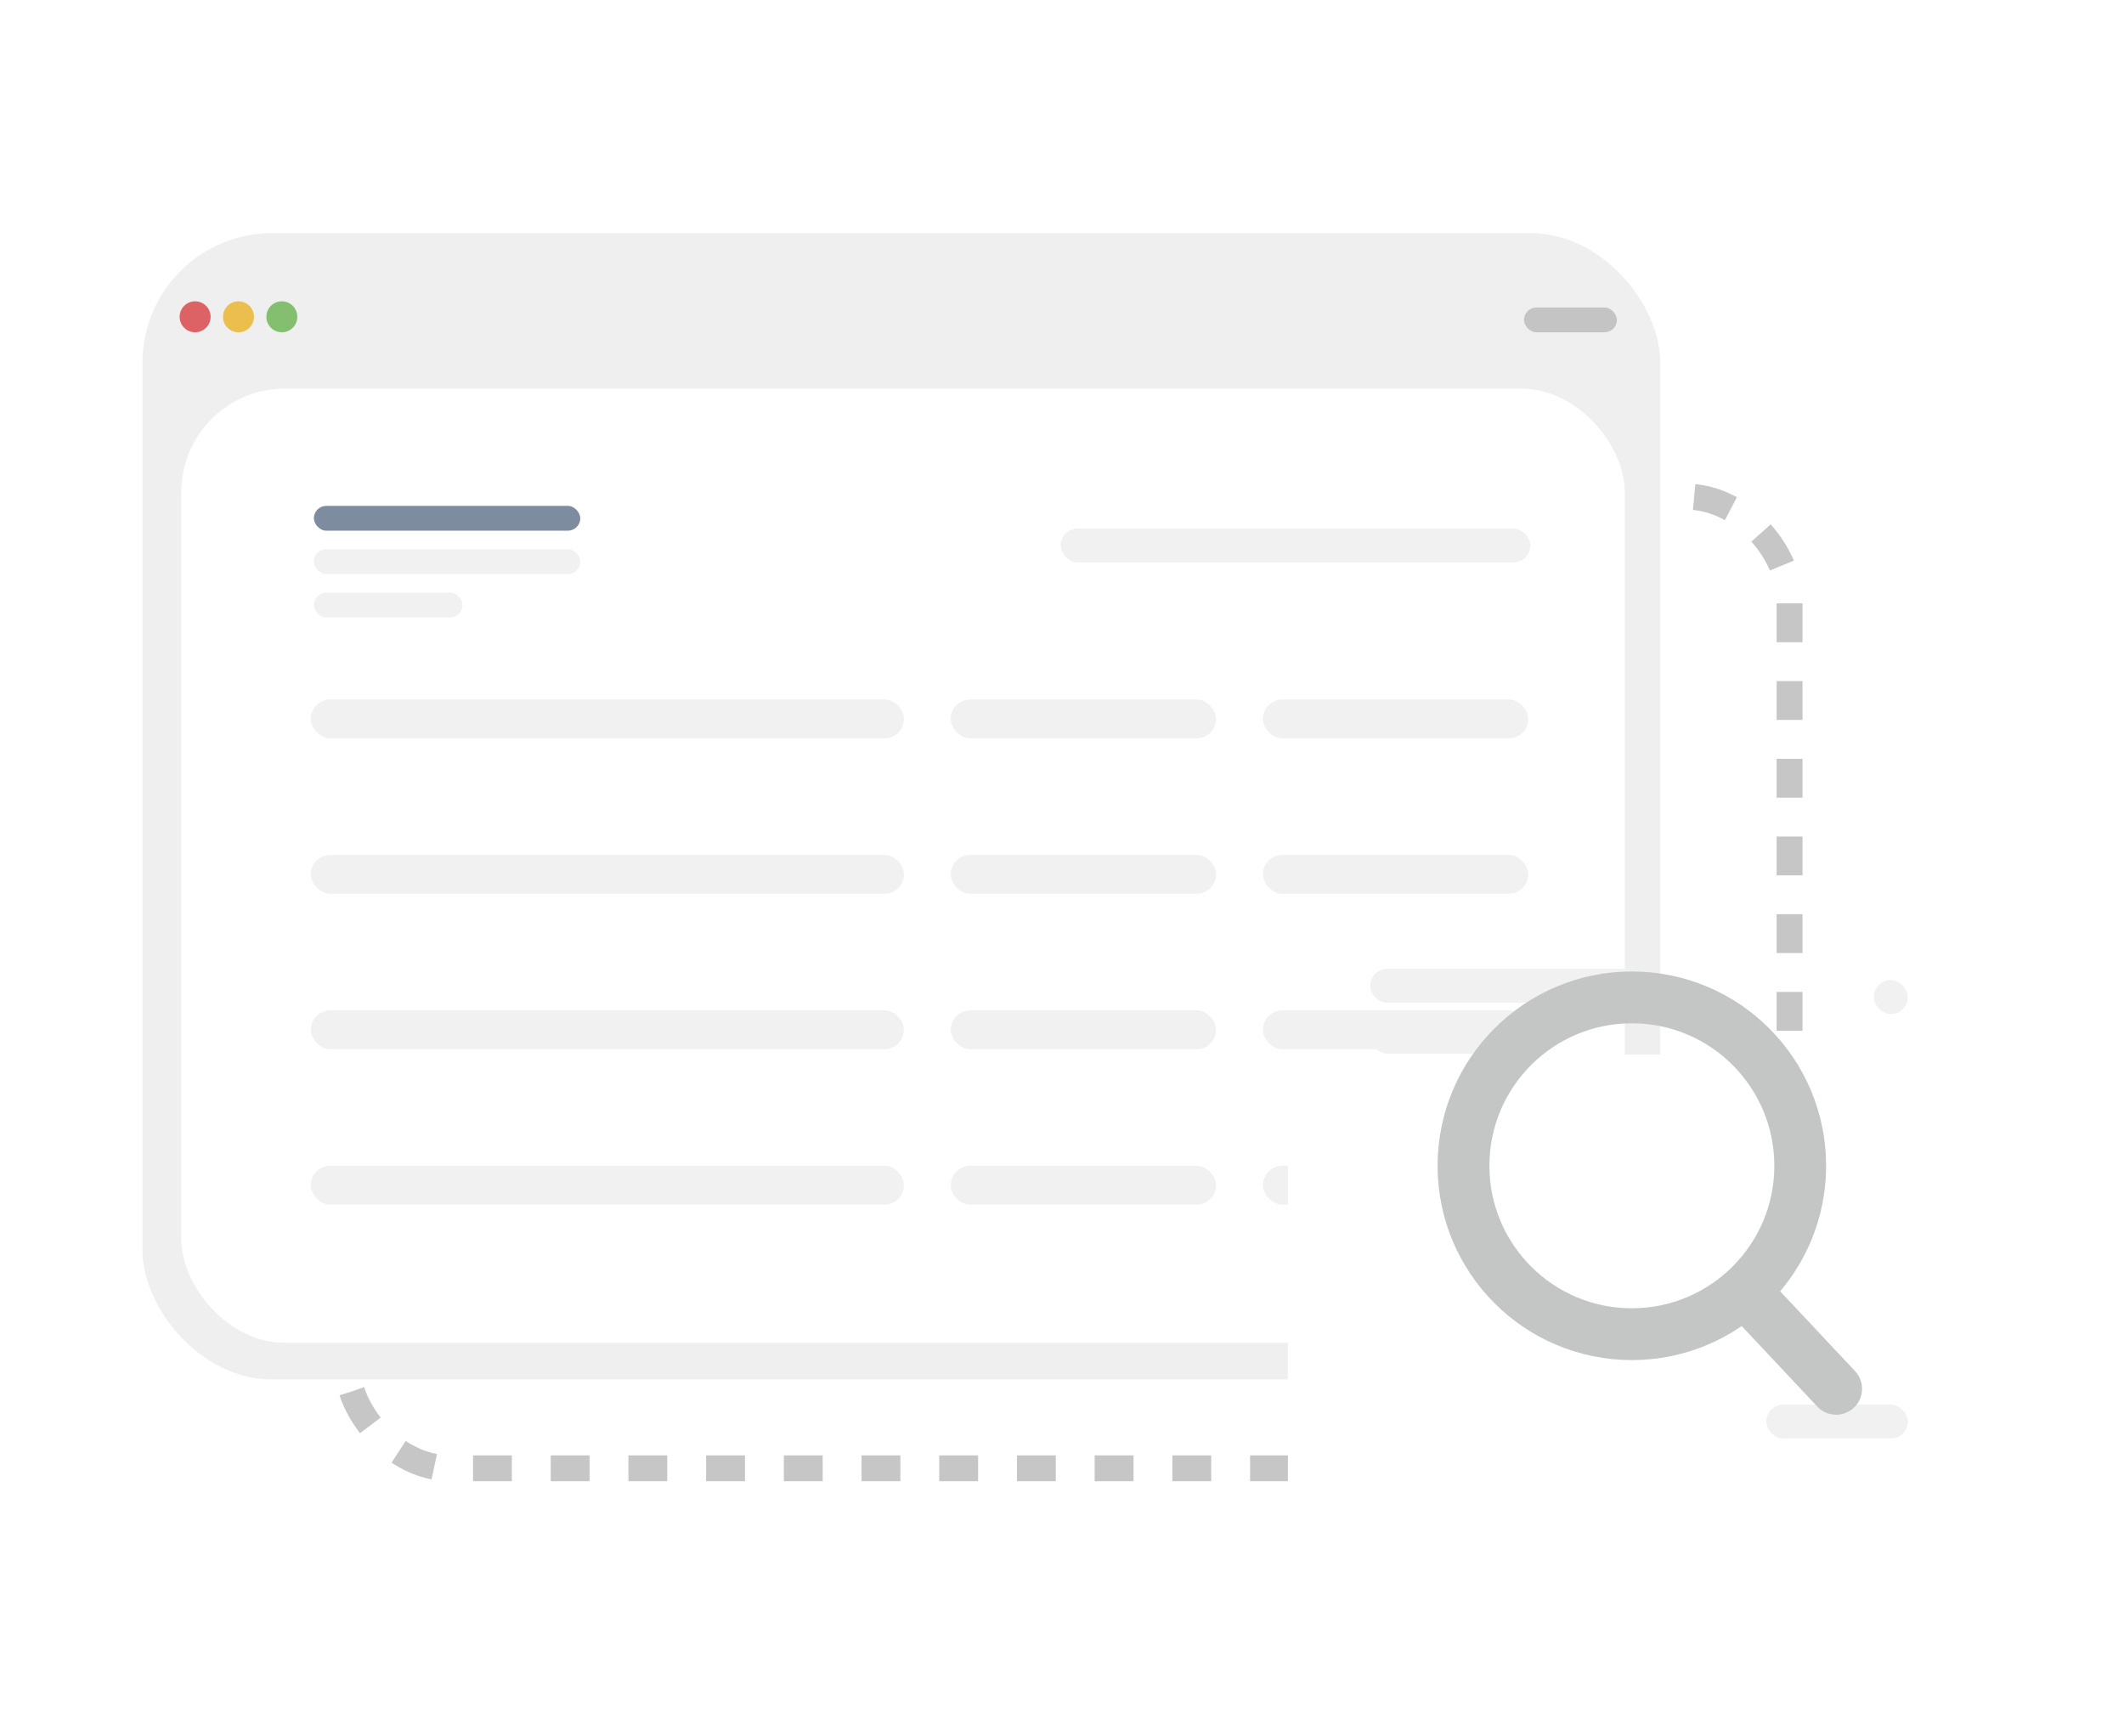 <svg width="164" height="134" viewBox="0 0 164 134" fill="none" xmlns="http://www.w3.org/2000/svg">
<g clip-path="url(#clip0_5_22)">
<rect x="26.81" y="38.341" width="111.369" height="75.014" rx="8" stroke="#C6C6C6" stroke-width="2" stroke-linejoin="round" stroke-dasharray="3 3"/>
<rect x="11" y="18" width="117.195" height="88.495" rx="10" fill="#EFEFEF"/>
<rect x="117.672" y="23.74" width="7.175" height="1.913" rx="0.957" fill="#C4C4C4"/>
<rect x="14" y="30" width="111.455" height="73.666" rx="8" fill="white"/>
<rect x="81.902" y="40.803" width="36.26" height="2.621" rx="1.311" fill="#F1F1F1"/>
<rect x="24" y="54" width="45.795" height="3" rx="1.5" fill="#F1F1F1"/>
<rect x="73.41" y="54" width="20.487" height="3" rx="1.5" fill="#F1F1F1"/>
<rect x="97.513" y="54" width="20.487" height="3" rx="1.5" fill="#F1F1F1"/>
<rect x="24" y="66" width="45.795" height="3" rx="1.5" fill="#F1F1F1"/>
<rect x="73.41" y="66" width="20.487" height="3" rx="1.5" fill="#F1F1F1"/>
<rect x="97.513" y="66" width="20.487" height="3" rx="1.5" fill="#F1F1F1"/>
<rect x="24" y="78" width="45.795" height="3" rx="1.5" fill="#F1F1F1"/>
<rect x="73.41" y="78" width="20.487" height="3" rx="1.5" fill="#F1F1F1"/>
<rect x="97.513" y="78" width="20.487" height="3" rx="1.5" fill="#F1F1F1"/>
<rect x="24" y="90" width="45.795" height="3" rx="1.5" fill="#F1F1F1"/>
<rect x="73.41" y="90" width="20.487" height="3" rx="1.5" fill="#F1F1F1"/>
<rect x="97.513" y="90" width="20.487" height="3" rx="1.5" fill="#F1F1F1"/>
<rect x="24.235" y="39.055" width="20.569" height="1.913" rx="0.957" fill="#7D8C9E"/>
<rect x="24.235" y="42.403" width="20.569" height="1.913" rx="0.957" fill="#F1F1F1"/>
<rect x="24.235" y="45.752" width="11.48" height="1.913" rx="0.957" fill="#F1F1F1"/>
<circle cx="15.066" cy="24.457" r="1.196" fill="#DC6265"/>
<circle cx="18.414" cy="24.458" r="1.196" fill="#EBBE4E"/>
<circle cx="21.762" cy="24.457" r="1.196" fill="#83BF6E"/>
<g filter="url(#filter0_ddd_5_22)">
<rect x="99.443" y="67.416" width="54" height="48" rx="8" fill="white"/>
</g>
<rect x="105.802" y="74.794" width="20.97" height="2.621" rx="1.311" fill="#F1F1F1"/>
<rect x="105.802" y="78.726" width="10.922" height="2.621" rx="1.311" fill="#F1F1F1"/>
<rect x="136.383" y="108.433" width="10.922" height="2.621" rx="1.311" fill="#F1F1F1"/>
<rect x="144.683" y="75.668" width="2.621" height="2.621" rx="1.311" fill="#F1F1F1"/>
<circle cx="126" cy="90" r="13" stroke="#C4C5C5" stroke-width="4"/>
<path d="M140.316 108.587C141.072 109.393 142.338 109.433 143.143 108.677C143.948 107.921 143.989 106.655 143.233 105.85L140.316 108.587ZM143.233 105.85L136.458 98.631L133.542 101.369L140.316 108.587L143.233 105.85Z" fill="#C4C5C5"/>
</g>
<defs>
<filter id="filter0_ddd_5_22" x="87.443" y="63.416" width="78" height="72" filterUnits="userSpaceOnUse" color-interpolation-filters="sRGB">
<feFlood flood-opacity="0" result="BackgroundImageFix"/>
<feColorMatrix in="SourceAlpha" type="matrix" values="0 0 0 0 0 0 0 0 0 0 0 0 0 0 0 0 0 0 127 0" result="hardAlpha"/>
<feOffset dy="2"/>
<feGaussianBlur stdDeviation="2"/>
<feComposite in2="hardAlpha" operator="out"/>
<feColorMatrix type="matrix" values="0 0 0 0 0.443 0 0 0 0 0.477 0 0 0 0 0.508 0 0 0 0.03 0"/>
<feBlend mode="normal" in2="BackgroundImageFix" result="effect1_dropShadow_5_22"/>
<feColorMatrix in="SourceAlpha" type="matrix" values="0 0 0 0 0 0 0 0 0 0 0 0 0 0 0 0 0 0 127 0" result="hardAlpha"/>
<feOffset dy="4"/>
<feGaussianBlur stdDeviation="4"/>
<feComposite in2="hardAlpha" operator="out"/>
<feColorMatrix type="matrix" values="0 0 0 0 0.443 0 0 0 0 0.477 0 0 0 0 0.508 0 0 0 0.08 0"/>
<feBlend mode="normal" in2="effect1_dropShadow_5_22" result="effect2_dropShadow_5_22"/>
<feColorMatrix in="SourceAlpha" type="matrix" values="0 0 0 0 0 0 0 0 0 0 0 0 0 0 0 0 0 0 127 0" result="hardAlpha"/>
<feOffset dy="8"/>
<feGaussianBlur stdDeviation="6"/>
<feComposite in2="hardAlpha" operator="out"/>
<feColorMatrix type="matrix" values="0 0 0 0 0.443 0 0 0 0 0.477 0 0 0 0 0.508 0 0 0 0.12 0"/>
<feBlend mode="normal" in2="effect2_dropShadow_5_22" result="effect3_dropShadow_5_22"/>
<feBlend mode="normal" in="SourceGraphic" in2="effect3_dropShadow_5_22" result="shape"/>
</filter>
<clipPath id="clip0_5_22">
<rect width="164" height="134" fill="white"/>
</clipPath>
</defs>
</svg>
